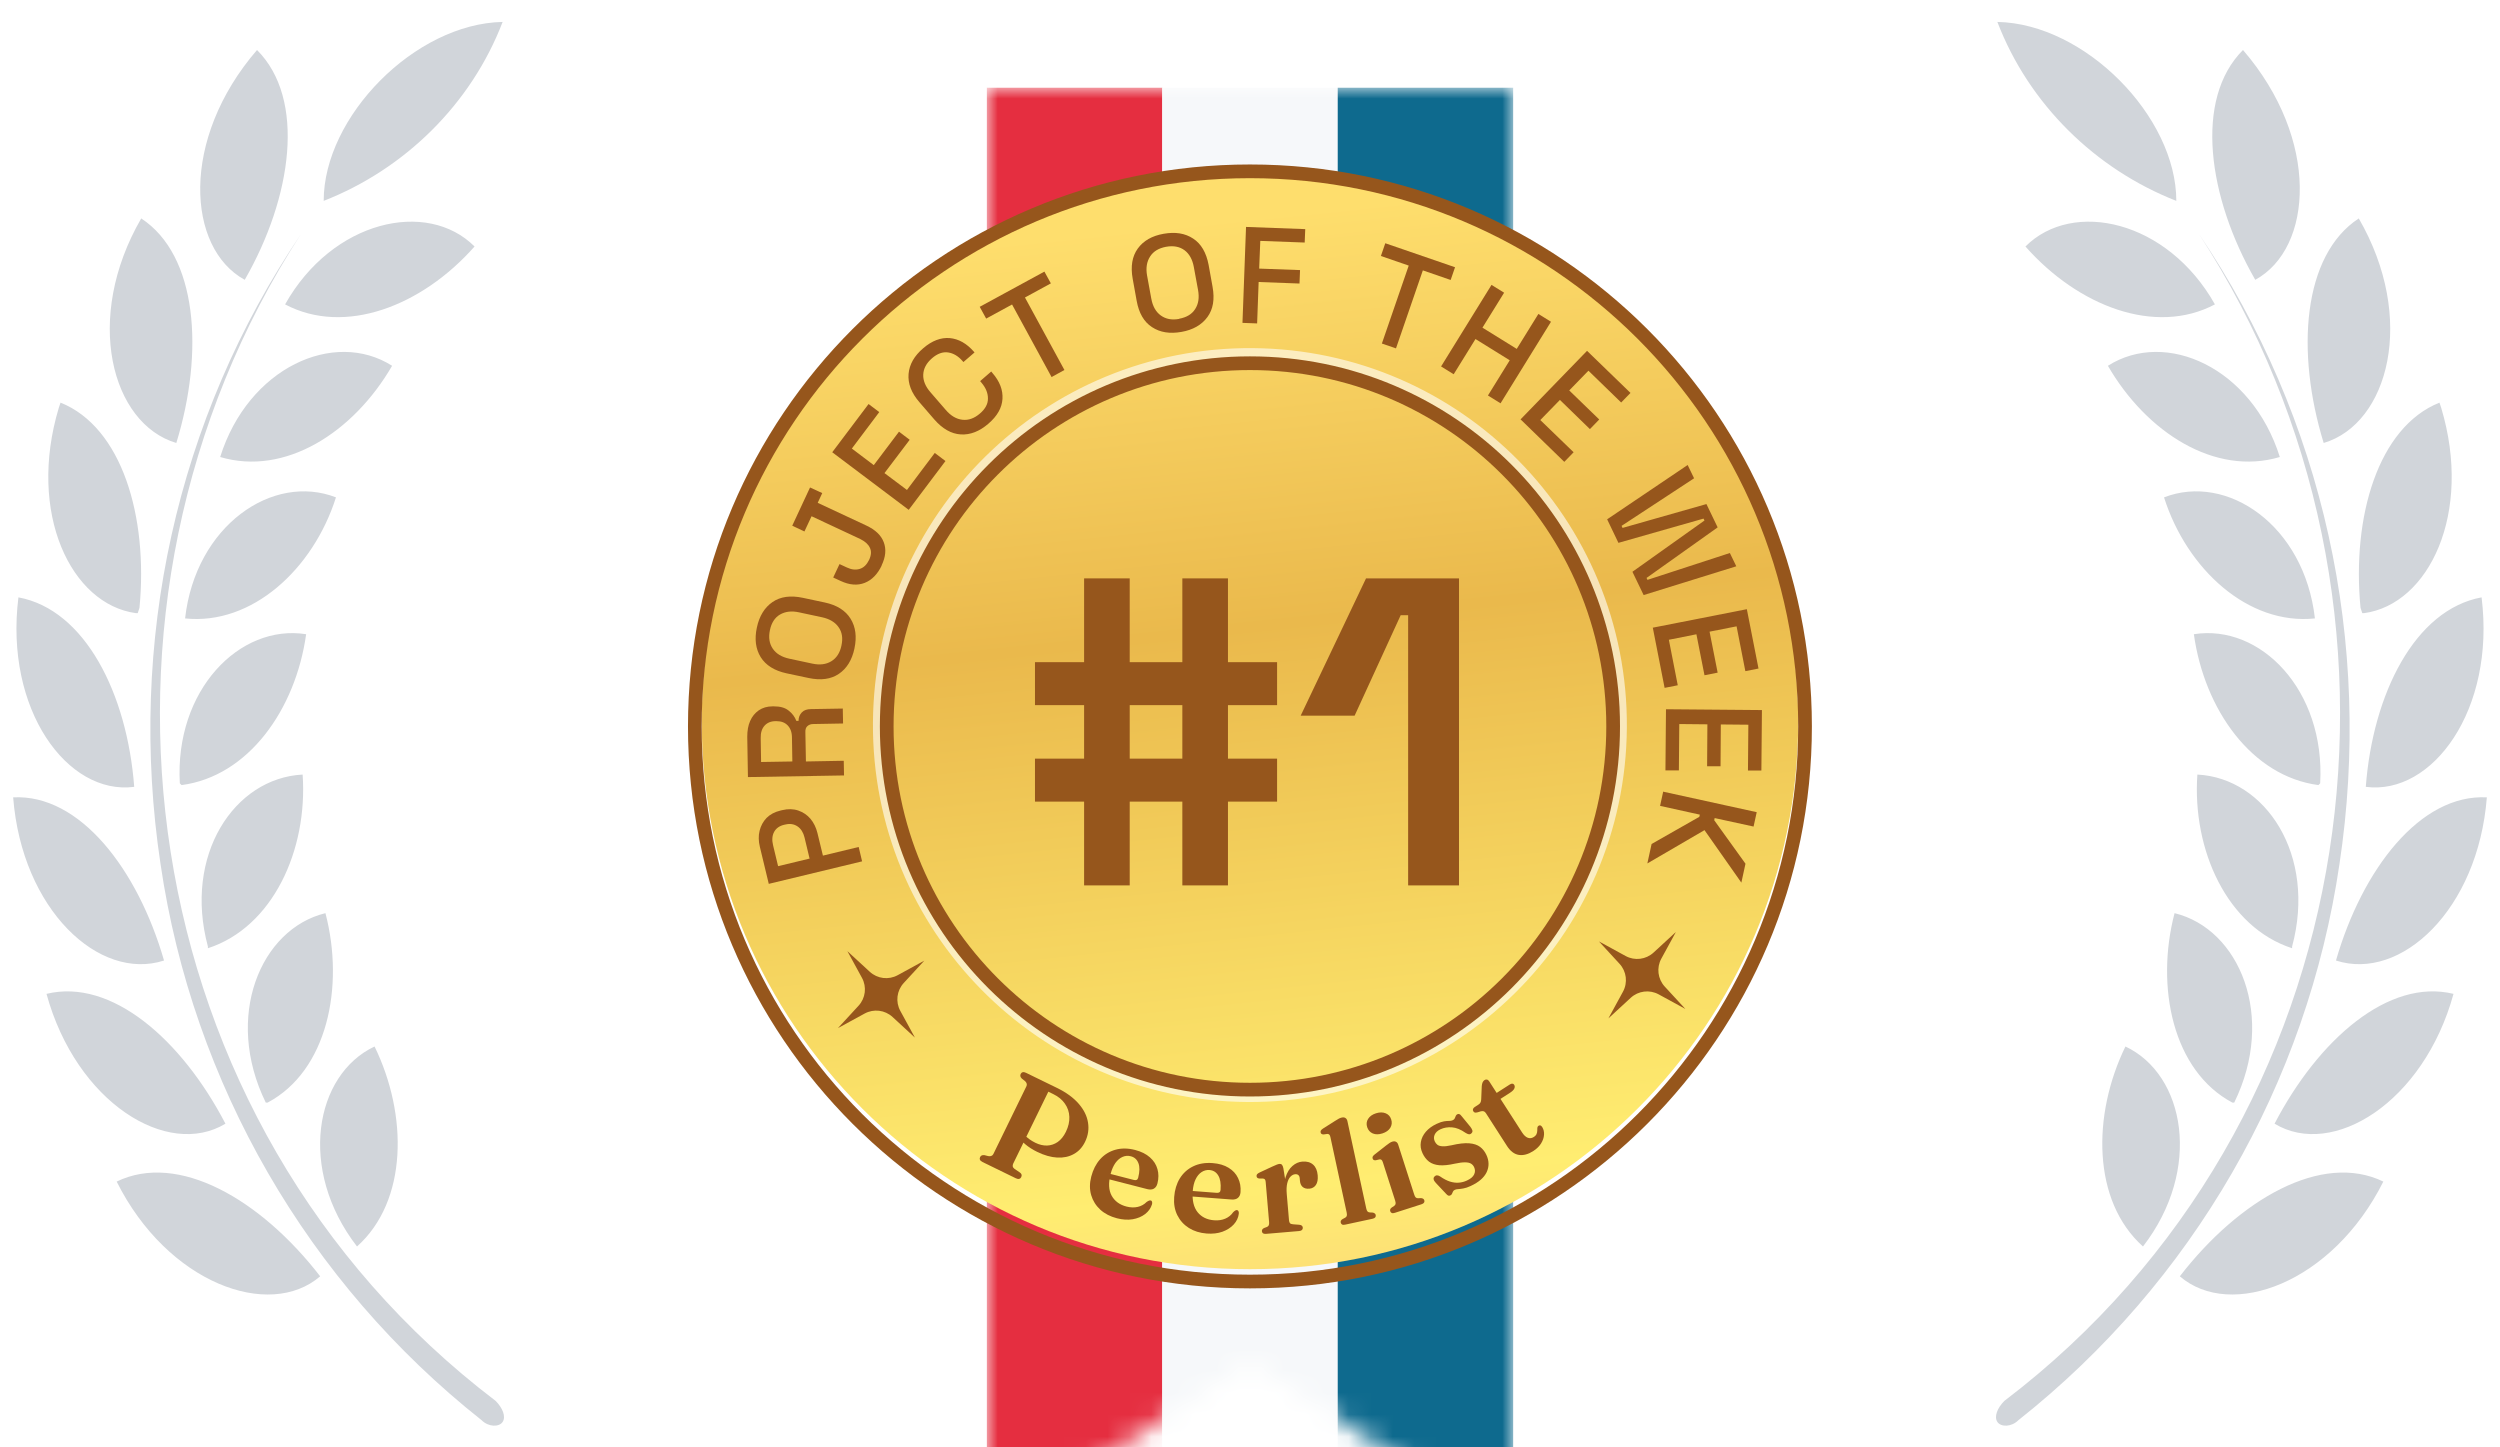 <svg width="114" height="66" viewBox="0 0 114 66" fill="none" xmlns="http://www.w3.org/2000/svg">
<g clip-path="url(#clip0_16177_22315)">
<g clip-path="url(#clip1_16177_22315)">
<path d="M13.72 10.68C2.76 27.56 5.88 51.16 22.6 63.88C22.92 64.2 23.08 64.6 22.92 64.84C22.76 65.08 22.28 65.08 21.96 64.76C14.027 58.481 8.79 49.41 7.32 39.4C5.8 29.32 8.04 19.08 13.72 10.68ZM14.6 58.2C12.28 60.2 7.64 58.52 5.32 53.88C8.12 52.52 11.88 54.68 14.6 58.2ZM17.08 47.72C18.6 50.84 18.6 54.76 16.28 56.84C13.56 53.32 14.36 49 17.08 47.72ZM10.28 51.24C7.64 52.84 3.48 50.28 2.12 45.32C5.08 44.6 8.28 47.4 10.28 51.24ZM14.84 41.64C15.72 45 14.92 48.84 12.2 50.28H12.12C10.2 46.36 11.88 42.36 14.84 41.64ZM7.48 43.8C4.52 44.76 1 41.48 0.6 36.36C3.64 36.2 6.28 39.64 7.48 43.8ZM13.8 35.32C14.04 38.76 12.44 42.28 9.48 43.24V43.16C8.36 39 10.68 35.48 13.8 35.32ZM0.84 27.24C3.88 27.8 5.8 31.64 6.12 35.88C3.08 36.28 0.2 32.36 0.84 27.24ZM13.96 28.92C13.48 32.36 11.32 35.4 8.28 35.8L8.2 35.72C7.96 31.48 10.92 28.44 13.96 28.92ZM15.32 22.68C14.28 25.96 11.48 28.52 8.44 28.2C8.92 23.96 12.44 21.56 15.32 22.68ZM2.76 18.36C5.56 19.48 6.76 23.56 6.36 27.72L6.28 27.96H6.2C3.24 27.56 1.24 23.4 2.68 18.6L2.76 18.36ZM17.88 16.68C16.12 19.72 13 21.72 10.04 20.84C11.32 16.76 15.24 15 17.88 16.68ZM6.44 9.96C9 11.64 9.32 16.04 8.04 20.2C5.08 19.32 3.8 14.52 6.44 9.96ZM21.64 11.24C19.24 13.96 15.72 15.32 13 13.88C15.16 10.04 19.48 9.08 21.64 11.24ZM11.72 2.28C13.96 4.52 13.32 9 11.16 12.76C8.52 11.32 8.2 6.36 11.72 2.28ZM22.92 1C21.48 4.76 18.44 7.72 14.76 9.16C14.76 5.32 18.92 1.08 22.92 1Z" fill="#D1D5DA"/>
</g>
<g filter="url(#filter0_d_16177_22315)">
<path d="M45 0L69 0V66L57 58.055L45 66L45 0Z" fill="white"/>
<mask id="mask0_16177_22315" style="mask-type:alpha" maskUnits="userSpaceOnUse" x="45" y="0" width="24" height="66">
<path d="M45 0L69 0V66L57 58.055L45 66L45 0Z" fill="white"/>
</mask>
<g mask="url(#mask0_16177_22315)">
<rect x="45" width="8" height="66" fill="#E52E40"/>
<rect x="53" width="8" height="66" fill="#F6F8FA"/>
<rect x="61" width="8" height="66" fill="#0E6A8E"/>
</g>
<g filter="url(#filter1_ii_16177_22315)">
<path d="M56.998 53.875C70.805 53.875 81.998 42.682 81.998 28.875C81.998 15.068 70.805 3.875 56.998 3.875C43.191 3.875 31.998 15.068 31.998 28.875C31.998 42.682 43.191 53.875 56.998 53.875Z" fill="url(#paint0_linear_16177_22315)"/>
</g>
<g opacity="0.6" filter="url(#filter2_f_16177_22315)">
<path d="M73.872 29.188C73.803 38.508 66.191 46.008 56.871 45.939C47.55 45.87 40.05 38.259 40.119 28.938C40.188 19.618 47.8 12.118 57.12 12.187C66.441 12.256 73.941 19.867 73.872 29.188Z" stroke="white" stroke-width="0.625"/>
</g>
<g filter="url(#filter3_i_16177_22315)">
<path fill-rule="evenodd" clip-rule="evenodd" d="M56.997 12.625C48.022 12.625 40.747 19.9 40.747 28.875C40.747 37.849 48.022 45.125 56.997 45.125C65.972 45.125 73.247 37.849 73.247 28.875C73.247 19.9 65.972 12.625 56.997 12.625ZM40.122 28.875C40.122 19.555 47.677 12 56.997 12C66.317 12 73.872 19.555 73.872 28.875C73.872 38.195 66.317 45.75 56.997 45.75C47.677 45.75 40.122 38.195 40.122 28.875Z" fill="#96561C"/>
</g>
<g filter="url(#filter4_i_16177_22315)">
<path fill-rule="evenodd" clip-rule="evenodd" d="M82.622 28.875C82.622 43.027 71.149 54.5 56.997 54.5C42.844 54.5 31.372 43.027 31.372 28.875C31.372 14.723 42.844 3.25 56.997 3.25C71.149 3.25 82.622 14.723 82.622 28.875ZM81.997 28.875C81.997 42.682 70.804 53.875 56.997 53.875C43.19 53.875 31.997 42.682 31.997 28.875C31.997 15.068 43.19 3.875 56.997 3.875C70.804 3.875 81.997 15.068 81.997 28.875Z" fill="#96561C"/>
</g>
<g filter="url(#filter5_i_16177_22315)">
<path d="M49.123 36.062V32.242H46.883V30.282H49.123V27.842H46.883V25.883H49.123V22.062H51.203V25.883H53.603V22.062H55.683V25.883H57.923V27.842H55.683V30.282H57.923V32.242H55.683V36.062H53.603V32.242H51.203V36.062H49.123ZM51.203 30.282H53.603V27.842H51.203V30.282Z" fill="#96561C"/>
<path d="M63.899 36.062V23.742H63.559L61.459 28.322H58.999L61.979 22.062H66.219V36.062H63.899Z" fill="#96561C"/>
</g>
<g filter="url(#filter6_i_16177_22315)">
<path d="M42.15 39.554L41.211 40.574C40.891 40.921 40.828 41.433 41.054 41.846L41.719 43.063L40.699 42.124C40.352 41.804 39.841 41.742 39.427 41.968L38.21 42.632L39.149 41.612C39.469 41.266 39.532 40.754 39.306 40.34L38.641 39.123L39.661 40.062C40.008 40.382 40.519 40.445 40.933 40.219L42.15 39.554Z" fill="#96561C"/>
</g>
<g filter="url(#filter7_i_16177_22315)">
<path d="M72.912 38.679L74.129 39.344C74.542 39.57 75.054 39.507 75.401 39.188L76.421 38.248L75.756 39.465C75.53 39.879 75.593 40.391 75.912 40.738L76.852 41.758L75.635 41.093C75.221 40.867 74.709 40.93 74.362 41.249L73.343 42.189L74.007 40.972C74.233 40.558 74.171 40.046 73.851 39.699L72.912 38.679Z" fill="#96561C"/>
</g>
<g filter="url(#filter8_i_16177_22315)">
<path d="M49.478 47.819C49.356 48.069 49.186 48.254 48.966 48.374C48.748 48.496 48.497 48.55 48.211 48.535C47.926 48.52 47.623 48.434 47.301 48.278C47.088 48.174 46.904 48.056 46.75 47.926C46.595 47.795 46.472 47.657 46.38 47.511L46.548 47.27C46.595 47.35 46.651 47.427 46.717 47.499C46.782 47.572 46.856 47.638 46.94 47.698C47.023 47.758 47.114 47.812 47.213 47.861C47.393 47.949 47.571 47.991 47.745 47.987C47.92 47.981 48.082 47.927 48.231 47.825C48.38 47.72 48.504 47.566 48.604 47.363C48.719 47.127 48.772 46.898 48.762 46.677C48.754 46.458 48.687 46.258 48.561 46.079C48.438 45.899 48.261 45.753 48.03 45.641L47.804 45.53L46.201 48.813C46.181 48.856 46.174 48.898 46.182 48.94C46.191 48.981 46.219 49.018 46.264 49.052L46.5 49.211C46.547 49.243 46.575 49.277 46.584 49.312C46.593 49.346 46.588 49.385 46.566 49.43C46.546 49.47 46.516 49.496 46.474 49.507C46.433 49.518 46.381 49.509 46.319 49.478L44.803 48.738C44.742 48.709 44.704 48.675 44.687 48.635C44.67 48.596 44.672 48.556 44.692 48.515C44.728 48.441 44.794 48.411 44.891 48.425L45.07 48.47C45.126 48.478 45.172 48.474 45.209 48.458C45.247 48.443 45.277 48.415 45.298 48.372L46.804 45.286C46.825 45.244 46.829 45.203 46.817 45.163C46.807 45.125 46.782 45.086 46.741 45.047L46.595 44.933C46.525 44.865 46.508 44.794 46.544 44.721C46.565 44.678 46.595 44.652 46.636 44.643C46.677 44.632 46.728 44.641 46.788 44.671L48.197 45.358C48.621 45.565 48.951 45.806 49.187 46.079C49.424 46.351 49.566 46.637 49.613 46.938C49.663 47.239 49.618 47.532 49.478 47.819Z" fill="#96561C"/>
<path d="M52.779 49.716C52.75 49.829 52.695 49.908 52.614 49.954C52.536 49.998 52.435 50.005 52.312 49.973L50.358 49.47L50.421 49.226L51.705 49.556C51.811 49.584 51.877 49.549 51.901 49.453C51.972 49.178 51.976 48.957 51.912 48.792C51.848 48.624 51.732 48.518 51.562 48.475C51.433 48.441 51.308 48.452 51.188 48.505C51.067 48.556 50.959 48.649 50.862 48.782C50.769 48.914 50.695 49.083 50.642 49.289C50.538 49.694 50.554 50.022 50.692 50.274C50.831 50.523 51.056 50.688 51.369 50.769C51.553 50.816 51.724 50.821 51.883 50.784C52.041 50.747 52.177 50.672 52.288 50.558C52.337 50.526 52.374 50.505 52.401 50.497C52.428 50.488 52.452 50.486 52.475 50.492C52.509 50.501 52.529 50.523 52.535 50.558C52.544 50.592 52.542 50.63 52.529 50.673C52.475 50.846 52.371 50.993 52.215 51.113C52.06 51.231 51.872 51.31 51.651 51.348C51.43 51.385 51.19 51.37 50.931 51.303C50.629 51.225 50.376 51.095 50.174 50.912C49.972 50.726 49.834 50.505 49.758 50.247C49.682 49.987 49.683 49.707 49.76 49.406C49.842 49.089 49.977 48.824 50.165 48.612C50.355 48.401 50.586 48.257 50.857 48.18C51.131 48.101 51.432 48.104 51.76 48.188C52.039 48.26 52.265 48.373 52.437 48.526C52.61 48.678 52.724 48.856 52.78 49.062C52.839 49.266 52.838 49.484 52.779 49.716Z" fill="#96561C"/>
<path d="M56.568 50.113C56.559 50.229 56.519 50.317 56.447 50.376C56.378 50.433 56.28 50.457 56.153 50.447L54.142 50.294L54.161 50.042L55.482 50.143C55.592 50.152 55.651 50.106 55.658 50.008C55.68 49.724 55.645 49.506 55.553 49.354C55.461 49.2 55.328 49.117 55.153 49.103C55.02 49.093 54.899 49.125 54.789 49.199C54.68 49.27 54.59 49.38 54.518 49.528C54.448 49.674 54.405 49.853 54.389 50.066C54.357 50.483 54.431 50.803 54.611 51.027C54.79 51.248 55.041 51.371 55.364 51.395C55.553 51.41 55.722 51.385 55.872 51.321C56.022 51.257 56.142 51.159 56.232 51.028C56.274 50.987 56.307 50.961 56.332 50.948C56.357 50.934 56.381 50.929 56.405 50.93C56.439 50.933 56.462 50.951 56.475 50.984C56.49 51.016 56.495 51.054 56.489 51.099C56.467 51.279 56.389 51.442 56.257 51.587C56.125 51.73 55.953 51.84 55.742 51.917C55.531 51.992 55.292 52.019 55.026 51.999C54.714 51.975 54.443 51.89 54.212 51.745C53.981 51.598 53.806 51.404 53.686 51.163C53.566 50.921 53.518 50.645 53.542 50.335C53.567 50.009 53.653 49.724 53.801 49.483C53.952 49.242 54.154 49.059 54.407 48.936C54.663 48.811 54.96 48.761 55.298 48.787C55.586 48.809 55.828 48.88 56.024 49.001C56.22 49.12 56.364 49.276 56.455 49.469C56.548 49.66 56.586 49.874 56.568 50.113Z" fill="#96561C"/>
<path d="M58.559 50.224C58.532 49.91 58.554 49.645 58.624 49.426C58.696 49.206 58.799 49.037 58.934 48.92C59.069 48.8 59.219 48.733 59.384 48.719C59.59 48.702 59.754 48.747 59.876 48.856C59.998 48.962 60.068 49.125 60.087 49.344C60.103 49.535 60.075 49.682 60.004 49.786C59.933 49.887 59.834 49.943 59.707 49.954C59.578 49.965 59.476 49.939 59.402 49.876C59.329 49.813 59.288 49.72 59.278 49.598L59.267 49.479C59.262 49.412 59.241 49.364 59.206 49.335C59.173 49.303 59.124 49.29 59.057 49.295C58.98 49.302 58.908 49.34 58.843 49.408C58.779 49.474 58.731 49.572 58.699 49.702C58.667 49.833 58.659 49.997 58.676 50.194L58.559 50.224ZM58.521 49.02L58.637 49.74L58.779 51.399C58.784 51.459 58.8 51.503 58.826 51.531C58.852 51.557 58.899 51.573 58.966 51.578L59.244 51.599C59.296 51.604 59.335 51.617 59.361 51.638C59.389 51.66 59.404 51.691 59.408 51.731C59.411 51.775 59.398 51.81 59.368 51.839C59.34 51.865 59.296 51.881 59.236 51.886L57.731 52.014C57.669 52.019 57.623 52.011 57.593 51.99C57.563 51.967 57.546 51.935 57.543 51.894C57.54 51.862 57.547 51.833 57.565 51.808C57.582 51.782 57.611 51.762 57.65 51.745L57.773 51.699C57.81 51.683 57.837 51.659 57.854 51.627C57.871 51.593 57.876 51.543 57.871 51.477L57.715 49.647C57.71 49.591 57.698 49.552 57.678 49.53C57.659 49.508 57.63 49.495 57.591 49.492L57.422 49.49C57.38 49.485 57.35 49.474 57.331 49.456C57.313 49.438 57.302 49.414 57.299 49.384C57.296 49.347 57.304 49.317 57.324 49.294C57.346 49.268 57.384 49.242 57.438 49.216L57.999 48.954C58.103 48.904 58.179 48.871 58.228 48.854C58.278 48.836 58.317 48.827 58.345 48.824C58.392 48.82 58.429 48.833 58.456 48.863C58.484 48.893 58.506 48.946 58.521 49.02Z" fill="#96561C"/>
<path d="M61.441 46.87L62.3 50.851C62.314 50.917 62.333 50.963 62.357 50.991C62.382 51.017 62.415 51.032 62.456 51.036L62.583 51.042C62.626 51.048 62.66 51.06 62.684 51.08C62.709 51.096 62.726 51.121 62.733 51.155C62.742 51.195 62.734 51.231 62.71 51.263C62.687 51.292 62.646 51.313 62.585 51.326L61.34 51.594C61.278 51.608 61.232 51.606 61.199 51.588C61.166 51.569 61.146 51.539 61.137 51.499C61.13 51.468 61.134 51.438 61.148 51.411C61.162 51.384 61.187 51.359 61.225 51.338L61.34 51.277C61.376 51.256 61.4 51.229 61.412 51.195C61.424 51.16 61.423 51.109 61.409 51.044L60.666 47.599C60.654 47.544 60.637 47.507 60.615 47.488C60.593 47.466 60.563 47.456 60.526 47.457L60.356 47.481C60.316 47.48 60.285 47.473 60.262 47.458C60.241 47.443 60.227 47.419 60.22 47.388C60.213 47.354 60.218 47.324 60.234 47.299C60.25 47.271 60.284 47.24 60.337 47.207L60.875 46.866C60.95 46.817 61.011 46.781 61.056 46.757C61.104 46.734 61.146 46.718 61.182 46.711C61.254 46.695 61.311 46.702 61.355 46.733C61.399 46.763 61.428 46.808 61.441 46.87Z" fill="#96561C"/>
<path d="M63.757 47.944L64.488 50.221C64.509 50.285 64.532 50.33 64.558 50.355C64.586 50.378 64.62 50.389 64.661 50.39L64.788 50.383C64.832 50.385 64.866 50.394 64.892 50.411C64.919 50.425 64.938 50.448 64.948 50.481C64.961 50.52 64.957 50.556 64.936 50.59C64.916 50.621 64.877 50.647 64.817 50.666L63.605 51.055C63.545 51.074 63.498 51.077 63.465 51.063C63.43 51.047 63.406 51.019 63.394 50.98C63.384 50.949 63.385 50.92 63.396 50.891C63.407 50.863 63.43 50.836 63.465 50.811L63.575 50.739C63.608 50.715 63.629 50.685 63.638 50.651C63.646 50.614 63.641 50.564 63.62 50.5L63.057 48.745C63.04 48.692 63.019 48.657 62.996 48.639C62.971 48.62 62.94 48.613 62.901 48.619L62.737 48.658C62.695 48.662 62.663 48.658 62.641 48.645C62.618 48.632 62.602 48.609 62.592 48.579C62.582 48.546 62.584 48.516 62.597 48.489C62.611 48.46 62.642 48.426 62.691 48.388L63.193 47.995C63.263 47.939 63.32 47.897 63.363 47.87C63.408 47.841 63.448 47.822 63.483 47.811C63.553 47.788 63.611 47.79 63.658 47.816C63.705 47.841 63.738 47.884 63.757 47.944ZM63.037 47.434C62.872 47.487 62.727 47.488 62.599 47.436C62.473 47.381 62.388 47.285 62.343 47.148C62.299 47.01 62.313 46.885 62.386 46.771C62.459 46.654 62.578 46.57 62.742 46.517C62.908 46.464 63.055 46.463 63.183 46.515C63.31 46.565 63.395 46.658 63.439 46.796C63.483 46.933 63.469 47.061 63.396 47.18C63.323 47.296 63.203 47.381 63.037 47.434Z" fill="#96561C"/>
<path d="M65.689 47.243C65.554 47.306 65.464 47.389 65.42 47.493C65.376 47.594 65.379 47.696 65.427 47.8C65.456 47.862 65.496 47.914 65.548 47.954C65.602 47.993 65.679 48.015 65.779 48.021C65.879 48.027 66.014 48.012 66.185 47.975C66.517 47.897 66.787 47.867 66.995 47.884C67.205 47.901 67.371 47.956 67.492 48.049C67.613 48.14 67.709 48.262 67.78 48.414C67.906 48.686 67.91 48.948 67.792 49.2C67.674 49.45 67.432 49.66 67.065 49.83C66.936 49.89 66.824 49.928 66.729 49.943C66.637 49.96 66.559 49.97 66.496 49.973C66.434 49.976 66.382 49.987 66.341 50.006C66.3 50.025 66.271 50.051 66.256 50.084C66.241 50.118 66.226 50.151 66.213 50.183C66.2 50.218 66.174 50.244 66.135 50.262C66.1 50.278 66.068 50.28 66.038 50.268C66.011 50.256 65.978 50.229 65.939 50.185L65.475 49.692C65.419 49.632 65.385 49.579 65.375 49.531C65.364 49.482 65.376 49.438 65.411 49.401C65.448 49.362 65.487 49.344 65.528 49.346C65.57 49.345 65.617 49.362 65.668 49.395C65.826 49.505 65.975 49.583 66.116 49.629C66.257 49.673 66.392 49.69 66.521 49.68C66.651 49.669 66.775 49.637 66.892 49.582C67.061 49.504 67.17 49.412 67.22 49.305C67.272 49.198 67.272 49.087 67.22 48.974C67.188 48.906 67.142 48.852 67.081 48.814C67.02 48.775 66.931 48.755 66.814 48.753C66.696 48.75 66.537 48.771 66.336 48.814C66.056 48.877 65.822 48.901 65.631 48.885C65.443 48.868 65.287 48.813 65.163 48.721C65.04 48.626 64.941 48.497 64.866 48.335C64.787 48.165 64.762 47.996 64.791 47.828C64.819 47.658 64.895 47.502 65.018 47.358C65.141 47.214 65.306 47.093 65.513 46.997C65.646 46.935 65.758 46.897 65.849 46.883C65.942 46.869 66.02 46.862 66.083 46.864C66.144 46.864 66.198 46.853 66.243 46.833C66.29 46.811 66.321 46.782 66.338 46.746C66.353 46.708 66.368 46.671 66.383 46.636C66.397 46.6 66.423 46.574 66.46 46.557C66.49 46.543 66.519 46.543 66.549 46.555C66.58 46.566 66.613 46.595 66.646 46.642L67.049 47.132C67.098 47.197 67.128 47.253 67.141 47.3C67.152 47.344 67.139 47.386 67.102 47.424C67.066 47.463 67.025 47.479 66.982 47.473C66.939 47.467 66.887 47.445 66.826 47.406C66.611 47.255 66.406 47.171 66.212 47.157C66.019 47.142 65.845 47.171 65.689 47.243Z" fill="#96561C"/>
<path d="M67.53 46.425L67.382 46.471C67.327 46.485 67.285 46.489 67.255 46.483C67.226 46.473 67.203 46.455 67.185 46.428C67.162 46.392 67.156 46.357 67.168 46.323C67.181 46.287 67.208 46.256 67.249 46.229L67.415 46.122C67.459 46.094 67.49 46.063 67.508 46.028C67.529 45.992 67.54 45.942 67.543 45.879L67.568 45.278C67.575 45.205 67.588 45.146 67.609 45.102C67.631 45.057 67.66 45.023 67.697 45C67.735 44.975 67.773 44.969 67.811 44.98C67.848 44.989 67.881 45.017 67.91 45.062L69.405 47.387C69.487 47.514 69.573 47.596 69.665 47.631C69.757 47.667 69.849 47.656 69.94 47.597C70.007 47.554 70.05 47.507 70.068 47.457C70.089 47.405 70.099 47.355 70.099 47.307C70.098 47.258 70.1 47.215 70.103 47.177C70.108 47.136 70.126 47.104 70.159 47.083C70.186 47.066 70.214 47.061 70.242 47.069C70.27 47.076 70.297 47.102 70.326 47.145C70.39 47.25 70.418 47.368 70.407 47.5C70.399 47.631 70.353 47.763 70.27 47.896C70.187 48.026 70.07 48.139 69.92 48.236C69.688 48.386 69.468 48.445 69.261 48.414C69.053 48.381 68.873 48.246 68.72 48.008L67.759 46.513C67.728 46.465 67.696 46.437 67.66 46.426C67.627 46.414 67.584 46.414 67.53 46.425ZM68.118 46.055L67.943 45.783L68.846 45.203C68.889 45.175 68.929 45.162 68.964 45.165C68.998 45.166 69.025 45.183 69.046 45.216C69.078 45.265 69.081 45.321 69.054 45.384C69.028 45.447 68.962 45.512 68.855 45.581L68.118 46.055Z" fill="#96561C"/>
</g>
<g filter="url(#filter9_i_16177_22315)">
<path d="M39.306 35.029L35.056 36.054L34.65 34.366C34.587 34.11 34.581 33.86 34.637 33.635C34.694 33.404 34.8 33.21 34.956 33.047C35.119 32.885 35.331 32.772 35.594 32.71L35.675 32.691C35.937 32.629 36.181 32.635 36.4 32.71C36.619 32.785 36.806 32.91 36.956 33.085C37.106 33.266 37.212 33.479 37.275 33.735L37.525 34.766L39.156 34.372L39.312 35.029H39.306ZM36.919 34.91L36.687 33.941C36.631 33.71 36.525 33.541 36.369 33.435C36.212 33.329 36.031 33.297 35.819 33.347L35.756 33.36C35.544 33.41 35.387 33.522 35.3 33.685C35.212 33.847 35.194 34.054 35.25 34.285L35.481 35.247L36.906 34.904L36.919 34.91Z" fill="#96561C"/>
</g>
<g filter="url(#filter10_i_16177_22315)">
<path d="M38.481 31.11L34.106 31.185L34.075 29.348C34.075 29.079 34.113 28.835 34.206 28.629C34.294 28.422 34.431 28.26 34.6 28.141C34.775 28.023 34.981 27.96 35.225 27.96H35.294C35.569 27.96 35.788 28.016 35.956 28.148C36.125 28.279 36.244 28.435 36.313 28.622H36.413C36.413 28.46 36.469 28.335 36.563 28.235C36.656 28.135 36.8 28.085 36.981 28.085L38.431 28.06L38.444 28.741L37.088 28.766C36.975 28.766 36.888 28.797 36.819 28.86C36.75 28.916 36.719 29.016 36.725 29.141L36.75 30.473L38.475 30.441L38.488 31.116L38.481 31.11ZM36.131 30.473L36.113 29.385C36.113 29.141 36.044 28.96 35.919 28.829C35.794 28.698 35.625 28.635 35.413 28.635H35.363C35.15 28.635 34.981 28.71 34.863 28.841C34.744 28.973 34.681 29.166 34.688 29.41L34.706 30.497L36.131 30.473Z" fill="#96561C"/>
</g>
<g filter="url(#filter11_i_16177_22315)">
<path d="M38.963 25.323C38.85 25.848 38.613 26.235 38.25 26.479C37.888 26.723 37.432 26.785 36.869 26.666L35.869 26.454C35.313 26.335 34.919 26.085 34.688 25.716C34.457 25.341 34.4 24.892 34.513 24.366C34.625 23.841 34.863 23.454 35.225 23.204C35.588 22.954 36.05 22.892 36.607 23.01L37.607 23.223C38.163 23.341 38.557 23.591 38.788 23.966C39.019 24.341 39.075 24.791 38.963 25.317V25.323ZM38.369 25.192C38.444 24.854 38.4 24.573 38.238 24.348C38.082 24.123 37.832 23.973 37.488 23.898L36.438 23.673C36.094 23.598 35.807 23.635 35.569 23.773C35.332 23.91 35.175 24.154 35.107 24.491C35.038 24.823 35.082 25.098 35.238 25.329C35.394 25.56 35.644 25.71 35.988 25.785L37.038 26.01C37.382 26.085 37.669 26.048 37.907 25.904C38.144 25.76 38.3 25.523 38.369 25.192Z" fill="#96561C"/>
</g>
<g filter="url(#filter12_i_16177_22315)">
<path d="M40.207 21.535C40.019 21.928 39.763 22.197 39.432 22.328C39.1 22.46 38.732 22.428 38.332 22.241L37.994 22.085L38.282 21.472L38.619 21.628C38.832 21.729 39.026 21.747 39.207 21.691C39.388 21.635 39.526 21.497 39.632 21.279C39.732 21.066 39.744 20.878 39.663 20.722C39.588 20.56 39.438 20.435 39.225 20.328L37.007 19.291L36.682 19.985L36.126 19.722L36.938 17.979L37.494 18.235L37.288 18.678L39.507 19.716C39.919 19.91 40.182 20.16 40.3 20.479C40.419 20.791 40.388 21.147 40.2 21.535H40.207Z" fill="#96561C"/>
</g>
<g filter="url(#filter13_i_16177_22315)">
<path d="M41.444 19.004L37.95 16.373L39.607 14.173L40.094 14.542L38.844 16.204L39.844 16.96L40.994 15.435L41.482 15.804L40.332 17.323L41.357 18.092L42.625 16.404L43.113 16.773L41.438 18.998L41.444 19.004Z" fill="#96561C"/>
</g>
<g filter="url(#filter14_i_16177_22315)">
<path d="M45.069 15.072C44.663 15.422 44.244 15.585 43.813 15.56C43.382 15.535 42.975 15.304 42.6 14.872L41.931 14.097C41.556 13.666 41.394 13.235 41.431 12.797C41.469 12.366 41.694 11.972 42.1 11.629C42.5 11.285 42.9 11.135 43.306 11.166C43.713 11.204 44.081 11.41 44.413 11.791L44.438 11.822L43.931 12.26L43.894 12.216C43.7 11.991 43.481 11.86 43.238 11.822C42.994 11.785 42.744 11.872 42.494 12.091C42.244 12.31 42.113 12.554 42.1 12.829C42.088 13.104 42.2 13.379 42.438 13.647L43.125 14.441C43.356 14.71 43.606 14.86 43.888 14.891C44.163 14.922 44.425 14.829 44.681 14.61C44.931 14.397 45.056 14.166 45.05 13.916C45.05 13.666 44.95 13.435 44.763 13.21L44.694 13.129L45.2 12.691L45.257 12.76C45.588 13.141 45.738 13.535 45.713 13.941C45.688 14.347 45.475 14.722 45.075 15.066L45.069 15.072Z" fill="#96561C"/>
</g>
<g filter="url(#filter15_i_16177_22315)">
<path d="M47.95 12.941L46.15 9.635L44.969 10.278L44.675 9.741L47.625 8.135L47.919 8.672L46.738 9.316L48.538 12.622L47.944 12.947L47.95 12.941Z" fill="#96561C"/>
</g>
<g filter="url(#filter16_i_16177_22315)">
<path d="M53.875 10.885C53.344 10.979 52.9 10.91 52.532 10.667C52.163 10.429 51.932 10.023 51.832 9.467L51.65 8.46C51.55 7.898 51.625 7.442 51.882 7.085C52.138 6.729 52.532 6.504 53.063 6.41C53.594 6.317 54.038 6.385 54.407 6.629C54.775 6.867 55.007 7.273 55.113 7.829L55.294 8.835C55.394 9.398 55.319 9.854 55.057 10.21C54.794 10.567 54.4 10.792 53.875 10.885ZM53.769 10.285C54.107 10.223 54.35 10.079 54.5 9.842C54.65 9.61 54.694 9.323 54.632 8.979L54.438 7.923C54.375 7.579 54.232 7.323 54.013 7.16C53.794 6.998 53.513 6.942 53.169 7.004C52.838 7.067 52.594 7.21 52.444 7.448C52.294 7.679 52.244 7.967 52.307 8.317L52.5 9.373C52.563 9.717 52.707 9.973 52.932 10.135C53.157 10.298 53.432 10.354 53.769 10.292V10.285Z" fill="#96561C"/>
</g>
<g filter="url(#filter17_i_16177_22315)">
<path d="M56.657 10.466L56.819 6.098L59.519 6.198L59.494 6.81L57.469 6.735L57.419 7.998L59.282 8.066L59.257 8.679L57.394 8.61L57.325 10.498L56.65 10.473L56.657 10.466Z" fill="#96561C"/>
</g>
<g filter="url(#filter18_i_16177_22315)">
<path d="M63.013 11.417L64.238 7.861L62.969 7.423L63.169 6.842L66.35 7.936L66.15 8.517L64.882 8.079L63.657 11.636L63.019 11.417H63.013Z" fill="#96561C"/>
</g>
<g filter="url(#filter19_i_16177_22315)">
<path d="M65.713 12.46L68.013 8.741L68.588 9.097L67.6 10.691L69.163 11.66L70.15 10.066L70.725 10.422L68.425 14.141L67.85 13.785L68.844 12.179L67.282 11.21L66.288 12.816L65.713 12.46Z" fill="#96561C"/>
</g>
<g filter="url(#filter20_i_16177_22315)">
<path d="M69.325 14.886L72.369 11.748L74.35 13.667L73.925 14.104L72.432 12.654L71.557 13.554L72.925 14.879L72.5 15.317L71.132 13.986L70.238 14.904L71.757 16.373L71.332 16.811L69.332 14.867L69.325 14.886Z" fill="#96561C"/>
</g>
<g filter="url(#filter21_i_16177_22315)">
<path d="M73.288 19.429L76.957 16.954L77.25 17.56L73.944 19.729L73.988 19.823L77.813 18.735L78.325 19.798L75.082 22.104L75.125 22.192L78.882 20.967L79.175 21.573L74.95 22.885L74.438 21.823L77.725 19.485L77.682 19.398L73.8 20.504L73.288 19.435V19.429Z" fill="#96561C"/>
</g>
<g filter="url(#filter22_i_16177_22315)">
<path d="M75.362 24.373L79.656 23.529L80.188 26.235L79.588 26.354L79.188 24.311L77.956 24.554L78.325 26.423L77.725 26.542L77.356 24.673L76.1 24.923L76.506 26.998L75.906 27.117L75.369 24.379L75.362 24.373Z" fill="#96561C"/>
</g>
<g filter="url(#filter23_i_16177_22315)">
<path d="M75.969 28.091L80.344 28.129L80.319 30.885H79.707L79.725 28.797L78.469 28.785L78.457 30.691H77.844L77.857 28.779L76.575 28.766L76.557 30.879H75.944L75.969 28.085V28.091Z" fill="#96561C"/>
</g>
<g filter="url(#filter24_i_16177_22315)">
<path d="M75.831 31.848L80.106 32.785L79.963 33.441L78.188 33.054L78.169 33.154L79.594 35.135L79.406 35.998L77.725 33.604L75.119 35.123L75.313 34.235L77.488 32.998L77.513 32.898L75.7 32.498L75.844 31.835L75.831 31.848Z" fill="#96561C"/>
</g>
</g>
<g clip-path="url(#clip2_16177_22315)">
<path d="M100.28 10.68C111.24 27.56 108.12 51.16 91.4 63.88C91.08 64.2 90.92 64.6 91.08 64.84C91.24 65.08 91.72 65.08 92.04 64.76C99.974 58.481 105.21 49.41 106.68 39.4C108.2 29.32 105.96 19.08 100.28 10.68ZM99.4 58.2C101.72 60.2 106.36 58.52 108.68 53.88C105.88 52.52 102.12 54.68 99.4 58.2ZM96.92 47.72C95.4 50.84 95.4 54.76 97.72 56.84C100.44 53.32 99.64 49 96.92 47.72ZM103.72 51.24C106.36 52.84 110.52 50.28 111.88 45.32C108.92 44.6 105.72 47.4 103.72 51.24ZM99.16 41.64C98.28 45 99.08 48.84 101.8 50.28H101.88C103.8 46.36 102.12 42.36 99.16 41.64ZM106.52 43.8C109.48 44.76 113 41.48 113.4 36.36C110.36 36.2 107.72 39.64 106.52 43.8ZM100.2 35.32C99.96 38.76 101.56 42.28 104.52 43.24V43.16C105.64 39 103.32 35.48 100.2 35.32ZM113.16 27.24C110.12 27.8 108.2 31.64 107.88 35.88C110.92 36.28 113.8 32.36 113.16 27.24ZM100.04 28.92C100.52 32.36 102.68 35.4 105.72 35.8L105.8 35.72C106.04 31.48 103.08 28.44 100.04 28.92ZM98.68 22.68C99.72 25.96 102.52 28.52 105.56 28.2C105.08 23.96 101.56 21.56 98.68 22.68ZM111.24 18.36C108.44 19.48 107.24 23.56 107.64 27.72L107.72 27.96H107.8C110.76 27.56 112.76 23.4 111.32 18.6L111.24 18.36ZM96.12 16.68C97.88 19.72 101 21.72 103.96 20.84C102.68 16.76 98.76 15 96.12 16.68ZM107.56 9.96C105 11.64 104.68 16.04 105.96 20.2C108.92 19.32 110.2 14.52 107.56 9.96ZM92.36 11.24C94.76 13.96 98.28 15.32 101 13.88C98.84 10.04 94.52 9.08 92.36 11.24ZM102.28 2.28C100.04 4.52 100.68 9 102.84 12.76C105.48 11.32 105.8 6.36 102.28 2.28ZM91.08 1C92.52 4.76 95.56 7.72 99.24 9.16C99.24 5.32 95.08 1.08 91.08 1Z" fill="#D1D5DA"/>
</g>
</g>
<defs>
<filter id="filter0_d_16177_22315" x="15" y="-12" width="84" height="98" filterUnits="userSpaceOnUse" color-interpolation-filters="sRGB">
<feFlood flood-opacity="0" result="BackgroundImageFix"/>
<feColorMatrix in="SourceAlpha" type="matrix" values="0 0 0 0 0 0 0 0 0 0 0 0 0 0 0 0 0 0 127 0" result="hardAlpha"/>
<feOffset dy="4"/>
<feGaussianBlur stdDeviation="8"/>
<feComposite in2="hardAlpha" operator="out"/>
<feColorMatrix type="matrix" values="0 0 0 0 0 0 0 0 0 0 0 0 0 0 0 0 0 0 0.05 0"/>
<feBlend mode="normal" in2="BackgroundImageFix" result="effect1_dropShadow_16177_22315"/>
<feBlend mode="normal" in="SourceGraphic" in2="effect1_dropShadow_16177_22315" result="shape"/>
</filter>
<filter id="filter1_ii_16177_22315" x="30.748" y="2" width="52.5" height="53.75" filterUnits="userSpaceOnUse" color-interpolation-filters="sRGB">
<feFlood flood-opacity="0" result="BackgroundImageFix"/>
<feBlend mode="normal" in="SourceGraphic" in2="BackgroundImageFix" result="shape"/>
<feColorMatrix in="SourceAlpha" type="matrix" values="0 0 0 0 0 0 0 0 0 0 0 0 0 0 0 0 0 0 127 0" result="hardAlpha"/>
<feOffset dx="-1.25" dy="-1.875"/>
<feGaussianBlur stdDeviation="1.25"/>
<feComposite in2="hardAlpha" operator="arithmetic" k2="-1" k3="1"/>
<feColorMatrix type="matrix" values="0 0 0 0 1 0 0 0 0 1 0 0 0 0 1 0 0 0 0.55 0"/>
<feBlend mode="normal" in2="shape" result="effect1_innerShadow_16177_22315"/>
<feColorMatrix in="SourceAlpha" type="matrix" values="0 0 0 0 0 0 0 0 0 0 0 0 0 0 0 0 0 0 127 0" result="hardAlpha"/>
<feOffset dx="1.25" dy="1.875"/>
<feGaussianBlur stdDeviation="1.25"/>
<feComposite in2="hardAlpha" operator="arithmetic" k2="-1" k3="1"/>
<feColorMatrix type="matrix" values="0 0 0 0 1 0 0 0 0 1 0 0 0 0 1 0 0 0 0.55 0"/>
<feBlend mode="normal" in2="effect1_innerShadow_16177_22315" result="effect2_innerShadow_16177_22315"/>
</filter>
<filter id="filter2_f_16177_22315" x="38.556" y="10.624" width="36.879" height="36.878" filterUnits="userSpaceOnUse" color-interpolation-filters="sRGB">
<feFlood flood-opacity="0" result="BackgroundImageFix"/>
<feBlend mode="normal" in="SourceGraphic" in2="BackgroundImageFix" result="shape"/>
<feGaussianBlur stdDeviation="0.625" result="effect1_foregroundBlur_16177_22315"/>
</filter>
<filter id="filter3_i_16177_22315" x="40.122" y="12" width="33.75" height="34" filterUnits="userSpaceOnUse" color-interpolation-filters="sRGB">
<feFlood flood-opacity="0" result="BackgroundImageFix"/>
<feBlend mode="normal" in="SourceGraphic" in2="BackgroundImageFix" result="shape"/>
<feColorMatrix in="SourceAlpha" type="matrix" values="0 0 0 0 0 0 0 0 0 0 0 0 0 0 0 0 0 0 127 0" result="hardAlpha"/>
<feOffset dy="0.25"/>
<feGaussianBlur stdDeviation="0.156"/>
<feComposite in2="hardAlpha" operator="arithmetic" k2="-1" k3="1"/>
<feColorMatrix type="matrix" values="0 0 0 0 0 0 0 0 0 0 0 0 0 0 0 0 0 0 0.25 0"/>
<feBlend mode="normal" in2="shape" result="effect1_innerShadow_16177_22315"/>
</filter>
<filter id="filter4_i_16177_22315" x="31.372" y="3.25" width="51.25" height="51.5" filterUnits="userSpaceOnUse" color-interpolation-filters="sRGB">
<feFlood flood-opacity="0" result="BackgroundImageFix"/>
<feBlend mode="normal" in="SourceGraphic" in2="BackgroundImageFix" result="shape"/>
<feColorMatrix in="SourceAlpha" type="matrix" values="0 0 0 0 0 0 0 0 0 0 0 0 0 0 0 0 0 0 127 0" result="hardAlpha"/>
<feOffset dy="0.25"/>
<feGaussianBlur stdDeviation="0.156"/>
<feComposite in2="hardAlpha" operator="arithmetic" k2="-1" k3="1"/>
<feColorMatrix type="matrix" values="0 0 0 0 0 0 0 0 0 0 0 0 0 0 0 0 0 0 0.25 0"/>
<feBlend mode="normal" in2="shape" result="effect1_innerShadow_16177_22315"/>
</filter>
<filter id="filter5_i_16177_22315" x="46.883" y="22.062" width="19.648" height="14.312" filterUnits="userSpaceOnUse" color-interpolation-filters="sRGB">
<feFlood flood-opacity="0" result="BackgroundImageFix"/>
<feBlend mode="normal" in="SourceGraphic" in2="BackgroundImageFix" result="shape"/>
<feColorMatrix in="SourceAlpha" type="matrix" values="0 0 0 0 0 0 0 0 0 0 0 0 0 0 0 0 0 0 127 0" result="hardAlpha"/>
<feOffset dx="0.312" dy="0.312"/>
<feGaussianBlur stdDeviation="0.312"/>
<feComposite in2="hardAlpha" operator="arithmetic" k2="-1" k3="1"/>
<feColorMatrix type="matrix" values="0 0 0 0 0 0 0 0 0 0 0 0 0 0 0 0 0 0 0.2 0"/>
<feBlend mode="normal" in2="shape" result="effect1_innerShadow_16177_22315"/>
</filter>
<filter id="filter6_i_16177_22315" x="38.21" y="39.123" width="3.94" height="4.19" filterUnits="userSpaceOnUse" color-interpolation-filters="sRGB">
<feFlood flood-opacity="0" result="BackgroundImageFix"/>
<feBlend mode="normal" in="SourceGraphic" in2="BackgroundImageFix" result="shape"/>
<feColorMatrix in="SourceAlpha" type="matrix" values="0 0 0 0 0 0 0 0 0 0 0 0 0 0 0 0 0 0 127 0" result="hardAlpha"/>
<feOffset dy="0.25"/>
<feGaussianBlur stdDeviation="0.156"/>
<feComposite in2="hardAlpha" operator="arithmetic" k2="-1" k3="1"/>
<feColorMatrix type="matrix" values="0 0 0 0 0 0 0 0 0 0 0 0 0 0 0 0 0 0 0.25 0"/>
<feBlend mode="normal" in2="shape" result="effect1_innerShadow_16177_22315"/>
</filter>
<filter id="filter7_i_16177_22315" x="72.912" y="38.248" width="3.94" height="4.19" filterUnits="userSpaceOnUse" color-interpolation-filters="sRGB">
<feFlood flood-opacity="0" result="BackgroundImageFix"/>
<feBlend mode="normal" in="SourceGraphic" in2="BackgroundImageFix" result="shape"/>
<feColorMatrix in="SourceAlpha" type="matrix" values="0 0 0 0 0 0 0 0 0 0 0 0 0 0 0 0 0 0 127 0" result="hardAlpha"/>
<feOffset dy="0.25"/>
<feGaussianBlur stdDeviation="0.156"/>
<feComposite in2="hardAlpha" operator="arithmetic" k2="-1" k3="1"/>
<feColorMatrix type="matrix" values="0 0 0 0 0 0 0 0 0 0 0 0 0 0 0 0 0 0 0.25 0"/>
<feBlend mode="normal" in2="shape" result="effect1_innerShadow_16177_22315"/>
</filter>
<filter id="filter8_i_16177_22315" x="44.676" y="44.639" width="25.734" height="7.627" filterUnits="userSpaceOnUse" color-interpolation-filters="sRGB">
<feFlood flood-opacity="0" result="BackgroundImageFix"/>
<feBlend mode="normal" in="SourceGraphic" in2="BackgroundImageFix" result="shape"/>
<feColorMatrix in="SourceAlpha" type="matrix" values="0 0 0 0 0 0 0 0 0 0 0 0 0 0 0 0 0 0 127 0" result="hardAlpha"/>
<feOffset dy="0.25"/>
<feGaussianBlur stdDeviation="0.156"/>
<feComposite in2="hardAlpha" operator="arithmetic" k2="-1" k3="1"/>
<feColorMatrix type="matrix" values="0 0 0 0 0 0 0 0 0 0 0 0 0 0 0 0 0 0 0.25 0"/>
<feBlend mode="normal" in2="shape" result="effect1_innerShadow_16177_22315"/>
</filter>
<filter id="filter9_i_16177_22315" x="34.599" y="32.648" width="4.714" height="3.655" filterUnits="userSpaceOnUse" color-interpolation-filters="sRGB">
<feFlood flood-opacity="0" result="BackgroundImageFix"/>
<feBlend mode="normal" in="SourceGraphic" in2="BackgroundImageFix" result="shape"/>
<feColorMatrix in="SourceAlpha" type="matrix" values="0 0 0 0 0 0 0 0 0 0 0 0 0 0 0 0 0 0 127 0" result="hardAlpha"/>
<feOffset dy="0.25"/>
<feGaussianBlur stdDeviation="0.156"/>
<feComposite in2="hardAlpha" operator="arithmetic" k2="-1" k3="1"/>
<feColorMatrix type="matrix" values="0 0 0 0 0 0 0 0 0 0 0 0 0 0 0 0 0 0 0.25 0"/>
<feBlend mode="normal" in2="shape" result="effect1_innerShadow_16177_22315"/>
</filter>
<filter id="filter10_i_16177_22315" x="34.075" y="27.96" width="4.413" height="3.475" filterUnits="userSpaceOnUse" color-interpolation-filters="sRGB">
<feFlood flood-opacity="0" result="BackgroundImageFix"/>
<feBlend mode="normal" in="SourceGraphic" in2="BackgroundImageFix" result="shape"/>
<feColorMatrix in="SourceAlpha" type="matrix" values="0 0 0 0 0 0 0 0 0 0 0 0 0 0 0 0 0 0 127 0" result="hardAlpha"/>
<feOffset dy="0.25"/>
<feGaussianBlur stdDeviation="0.156"/>
<feComposite in2="hardAlpha" operator="arithmetic" k2="-1" k3="1"/>
<feColorMatrix type="matrix" values="0 0 0 0 0 0 0 0 0 0 0 0 0 0 0 0 0 0 0.25 0"/>
<feBlend mode="normal" in2="shape" result="effect1_innerShadow_16177_22315"/>
</filter>
<filter id="filter11_i_16177_22315" x="34.457" y="22.952" width="4.562" height="4.022" filterUnits="userSpaceOnUse" color-interpolation-filters="sRGB">
<feFlood flood-opacity="0" result="BackgroundImageFix"/>
<feBlend mode="normal" in="SourceGraphic" in2="BackgroundImageFix" result="shape"/>
<feColorMatrix in="SourceAlpha" type="matrix" values="0 0 0 0 0 0 0 0 0 0 0 0 0 0 0 0 0 0 127 0" result="hardAlpha"/>
<feOffset dy="0.25"/>
<feGaussianBlur stdDeviation="0.156"/>
<feComposite in2="hardAlpha" operator="arithmetic" k2="-1" k3="1"/>
<feColorMatrix type="matrix" values="0 0 0 0 0 0 0 0 0 0 0 0 0 0 0 0 0 0 0.25 0"/>
<feBlend mode="normal" in2="shape" result="effect1_innerShadow_16177_22315"/>
</filter>
<filter id="filter12_i_16177_22315" x="36.126" y="17.979" width="4.245" height="4.68" filterUnits="userSpaceOnUse" color-interpolation-filters="sRGB">
<feFlood flood-opacity="0" result="BackgroundImageFix"/>
<feBlend mode="normal" in="SourceGraphic" in2="BackgroundImageFix" result="shape"/>
<feColorMatrix in="SourceAlpha" type="matrix" values="0 0 0 0 0 0 0 0 0 0 0 0 0 0 0 0 0 0 127 0" result="hardAlpha"/>
<feOffset dy="0.25"/>
<feGaussianBlur stdDeviation="0.156"/>
<feComposite in2="hardAlpha" operator="arithmetic" k2="-1" k3="1"/>
<feColorMatrix type="matrix" values="0 0 0 0 0 0 0 0 0 0 0 0 0 0 0 0 0 0 0.25 0"/>
<feBlend mode="normal" in2="shape" result="effect1_innerShadow_16177_22315"/>
</filter>
<filter id="filter13_i_16177_22315" x="37.95" y="14.173" width="5.163" height="5.081" filterUnits="userSpaceOnUse" color-interpolation-filters="sRGB">
<feFlood flood-opacity="0" result="BackgroundImageFix"/>
<feBlend mode="normal" in="SourceGraphic" in2="BackgroundImageFix" result="shape"/>
<feColorMatrix in="SourceAlpha" type="matrix" values="0 0 0 0 0 0 0 0 0 0 0 0 0 0 0 0 0 0 127 0" result="hardAlpha"/>
<feOffset dy="0.25"/>
<feGaussianBlur stdDeviation="0.156"/>
<feComposite in2="hardAlpha" operator="arithmetic" k2="-1" k3="1"/>
<feColorMatrix type="matrix" values="0 0 0 0 0 0 0 0 0 0 0 0 0 0 0 0 0 0 0.25 0"/>
<feBlend mode="normal" in2="shape" result="effect1_innerShadow_16177_22315"/>
</filter>
<filter id="filter14_i_16177_22315" x="41.426" y="11.162" width="4.289" height="4.65" filterUnits="userSpaceOnUse" color-interpolation-filters="sRGB">
<feFlood flood-opacity="0" result="BackgroundImageFix"/>
<feBlend mode="normal" in="SourceGraphic" in2="BackgroundImageFix" result="shape"/>
<feColorMatrix in="SourceAlpha" type="matrix" values="0 0 0 0 0 0 0 0 0 0 0 0 0 0 0 0 0 0 127 0" result="hardAlpha"/>
<feOffset dy="0.25"/>
<feGaussianBlur stdDeviation="0.156"/>
<feComposite in2="hardAlpha" operator="arithmetic" k2="-1" k3="1"/>
<feColorMatrix type="matrix" values="0 0 0 0 0 0 0 0 0 0 0 0 0 0 0 0 0 0 0.25 0"/>
<feBlend mode="normal" in2="shape" result="effect1_innerShadow_16177_22315"/>
</filter>
<filter id="filter15_i_16177_22315" x="44.675" y="8.135" width="3.863" height="5.062" filterUnits="userSpaceOnUse" color-interpolation-filters="sRGB">
<feFlood flood-opacity="0" result="BackgroundImageFix"/>
<feBlend mode="normal" in="SourceGraphic" in2="BackgroundImageFix" result="shape"/>
<feColorMatrix in="SourceAlpha" type="matrix" values="0 0 0 0 0 0 0 0 0 0 0 0 0 0 0 0 0 0 127 0" result="hardAlpha"/>
<feOffset dy="0.25"/>
<feGaussianBlur stdDeviation="0.156"/>
<feComposite in2="hardAlpha" operator="arithmetic" k2="-1" k3="1"/>
<feColorMatrix type="matrix" values="0 0 0 0 0 0 0 0 0 0 0 0 0 0 0 0 0 0 0.25 0"/>
<feBlend mode="normal" in2="shape" result="effect1_innerShadow_16177_22315"/>
</filter>
<filter id="filter16_i_16177_22315" x="51.608" y="6.37" width="3.729" height="4.806" filterUnits="userSpaceOnUse" color-interpolation-filters="sRGB">
<feFlood flood-opacity="0" result="BackgroundImageFix"/>
<feBlend mode="normal" in="SourceGraphic" in2="BackgroundImageFix" result="shape"/>
<feColorMatrix in="SourceAlpha" type="matrix" values="0 0 0 0 0 0 0 0 0 0 0 0 0 0 0 0 0 0 127 0" result="hardAlpha"/>
<feOffset dy="0.25"/>
<feGaussianBlur stdDeviation="0.156"/>
<feComposite in2="hardAlpha" operator="arithmetic" k2="-1" k3="1"/>
<feColorMatrix type="matrix" values="0 0 0 0 0 0 0 0 0 0 0 0 0 0 0 0 0 0 0.25 0"/>
<feBlend mode="normal" in2="shape" result="effect1_innerShadow_16177_22315"/>
</filter>
<filter id="filter17_i_16177_22315" x="56.65" y="6.098" width="2.869" height="4.65" filterUnits="userSpaceOnUse" color-interpolation-filters="sRGB">
<feFlood flood-opacity="0" result="BackgroundImageFix"/>
<feBlend mode="normal" in="SourceGraphic" in2="BackgroundImageFix" result="shape"/>
<feColorMatrix in="SourceAlpha" type="matrix" values="0 0 0 0 0 0 0 0 0 0 0 0 0 0 0 0 0 0 127 0" result="hardAlpha"/>
<feOffset dy="0.25"/>
<feGaussianBlur stdDeviation="0.156"/>
<feComposite in2="hardAlpha" operator="arithmetic" k2="-1" k3="1"/>
<feColorMatrix type="matrix" values="0 0 0 0 0 0 0 0 0 0 0 0 0 0 0 0 0 0 0.25 0"/>
<feBlend mode="normal" in2="shape" result="effect1_innerShadow_16177_22315"/>
</filter>
<filter id="filter18_i_16177_22315" x="62.969" y="6.842" width="3.381" height="5.044" filterUnits="userSpaceOnUse" color-interpolation-filters="sRGB">
<feFlood flood-opacity="0" result="BackgroundImageFix"/>
<feBlend mode="normal" in="SourceGraphic" in2="BackgroundImageFix" result="shape"/>
<feColorMatrix in="SourceAlpha" type="matrix" values="0 0 0 0 0 0 0 0 0 0 0 0 0 0 0 0 0 0 127 0" result="hardAlpha"/>
<feOffset dy="0.25"/>
<feGaussianBlur stdDeviation="0.156"/>
<feComposite in2="hardAlpha" operator="arithmetic" k2="-1" k3="1"/>
<feColorMatrix type="matrix" values="0 0 0 0 0 0 0 0 0 0 0 0 0 0 0 0 0 0 0.25 0"/>
<feBlend mode="normal" in2="shape" result="effect1_innerShadow_16177_22315"/>
</filter>
<filter id="filter19_i_16177_22315" x="65.713" y="8.741" width="5.012" height="5.65" filterUnits="userSpaceOnUse" color-interpolation-filters="sRGB">
<feFlood flood-opacity="0" result="BackgroundImageFix"/>
<feBlend mode="normal" in="SourceGraphic" in2="BackgroundImageFix" result="shape"/>
<feColorMatrix in="SourceAlpha" type="matrix" values="0 0 0 0 0 0 0 0 0 0 0 0 0 0 0 0 0 0 127 0" result="hardAlpha"/>
<feOffset dy="0.25"/>
<feGaussianBlur stdDeviation="0.156"/>
<feComposite in2="hardAlpha" operator="arithmetic" k2="-1" k3="1"/>
<feColorMatrix type="matrix" values="0 0 0 0 0 0 0 0 0 0 0 0 0 0 0 0 0 0 0.25 0"/>
<feBlend mode="normal" in2="shape" result="effect1_innerShadow_16177_22315"/>
</filter>
<filter id="filter20_i_16177_22315" x="69.325" y="11.748" width="5.025" height="5.312" filterUnits="userSpaceOnUse" color-interpolation-filters="sRGB">
<feFlood flood-opacity="0" result="BackgroundImageFix"/>
<feBlend mode="normal" in="SourceGraphic" in2="BackgroundImageFix" result="shape"/>
<feColorMatrix in="SourceAlpha" type="matrix" values="0 0 0 0 0 0 0 0 0 0 0 0 0 0 0 0 0 0 127 0" result="hardAlpha"/>
<feOffset dy="0.25"/>
<feGaussianBlur stdDeviation="0.156"/>
<feComposite in2="hardAlpha" operator="arithmetic" k2="-1" k3="1"/>
<feColorMatrix type="matrix" values="0 0 0 0 0 0 0 0 0 0 0 0 0 0 0 0 0 0 0.25 0"/>
<feBlend mode="normal" in2="shape" result="effect1_innerShadow_16177_22315"/>
</filter>
<filter id="filter21_i_16177_22315" x="73.288" y="16.954" width="5.887" height="6.182" filterUnits="userSpaceOnUse" color-interpolation-filters="sRGB">
<feFlood flood-opacity="0" result="BackgroundImageFix"/>
<feBlend mode="normal" in="SourceGraphic" in2="BackgroundImageFix" result="shape"/>
<feColorMatrix in="SourceAlpha" type="matrix" values="0 0 0 0 0 0 0 0 0 0 0 0 0 0 0 0 0 0 127 0" result="hardAlpha"/>
<feOffset dy="0.25"/>
<feGaussianBlur stdDeviation="0.156"/>
<feComposite in2="hardAlpha" operator="arithmetic" k2="-1" k3="1"/>
<feColorMatrix type="matrix" values="0 0 0 0 0 0 0 0 0 0 0 0 0 0 0 0 0 0 0.25 0"/>
<feBlend mode="normal" in2="shape" result="effect1_innerShadow_16177_22315"/>
</filter>
<filter id="filter22_i_16177_22315" x="75.362" y="23.529" width="4.825" height="3.838" filterUnits="userSpaceOnUse" color-interpolation-filters="sRGB">
<feFlood flood-opacity="0" result="BackgroundImageFix"/>
<feBlend mode="normal" in="SourceGraphic" in2="BackgroundImageFix" result="shape"/>
<feColorMatrix in="SourceAlpha" type="matrix" values="0 0 0 0 0 0 0 0 0 0 0 0 0 0 0 0 0 0 127 0" result="hardAlpha"/>
<feOffset dy="0.25"/>
<feGaussianBlur stdDeviation="0.156"/>
<feComposite in2="hardAlpha" operator="arithmetic" k2="-1" k3="1"/>
<feColorMatrix type="matrix" values="0 0 0 0 0 0 0 0 0 0 0 0 0 0 0 0 0 0 0.25 0"/>
<feBlend mode="normal" in2="shape" result="effect1_innerShadow_16177_22315"/>
</filter>
<filter id="filter23_i_16177_22315" x="75.944" y="28.085" width="4.4" height="3.05" filterUnits="userSpaceOnUse" color-interpolation-filters="sRGB">
<feFlood flood-opacity="0" result="BackgroundImageFix"/>
<feBlend mode="normal" in="SourceGraphic" in2="BackgroundImageFix" result="shape"/>
<feColorMatrix in="SourceAlpha" type="matrix" values="0 0 0 0 0 0 0 0 0 0 0 0 0 0 0 0 0 0 127 0" result="hardAlpha"/>
<feOffset dy="0.25"/>
<feGaussianBlur stdDeviation="0.156"/>
<feComposite in2="hardAlpha" operator="arithmetic" k2="-1" k3="1"/>
<feColorMatrix type="matrix" values="0 0 0 0 0 0 0 0 0 0 0 0 0 0 0 0 0 0 0.25 0"/>
<feBlend mode="normal" in2="shape" result="effect1_innerShadow_16177_22315"/>
</filter>
<filter id="filter24_i_16177_22315" x="75.119" y="31.835" width="4.988" height="4.412" filterUnits="userSpaceOnUse" color-interpolation-filters="sRGB">
<feFlood flood-opacity="0" result="BackgroundImageFix"/>
<feBlend mode="normal" in="SourceGraphic" in2="BackgroundImageFix" result="shape"/>
<feColorMatrix in="SourceAlpha" type="matrix" values="0 0 0 0 0 0 0 0 0 0 0 0 0 0 0 0 0 0 127 0" result="hardAlpha"/>
<feOffset dy="0.25"/>
<feGaussianBlur stdDeviation="0.156"/>
<feComposite in2="hardAlpha" operator="arithmetic" k2="-1" k3="1"/>
<feColorMatrix type="matrix" values="0 0 0 0 0 0 0 0 0 0 0 0 0 0 0 0 0 0 0.25 0"/>
<feBlend mode="normal" in2="shape" result="effect1_innerShadow_16177_22315"/>
</filter>
<linearGradient id="paint0_linear_16177_22315" x1="29.641" y1="2.25" x2="36.737" y2="69.541" gradientUnits="userSpaceOnUse">
<stop offset="0.095" stop-color="#FEDE6D"/>
<stop offset="0.371" stop-color="#EAB94C"/>
<stop offset="0.75" stop-color="#FFED71"/>
<stop offset="0.867" stop-color="#FAD27B"/>
</linearGradient>
<clipPath id="clip0_16177_22315">
<rect width="112.8" height="66" fill="white" transform="translate(0.6)"/>
</clipPath>
<clipPath id="clip1_16177_22315">
<rect width="22.4" height="64" fill="white" transform="translate(0.6 1)"/>
</clipPath>
<clipPath id="clip2_16177_22315">
<rect width="22.4" height="64" fill="white" transform="matrix(-1 0 0 1 113.4 1)"/>
</clipPath>
</defs>
</svg>

